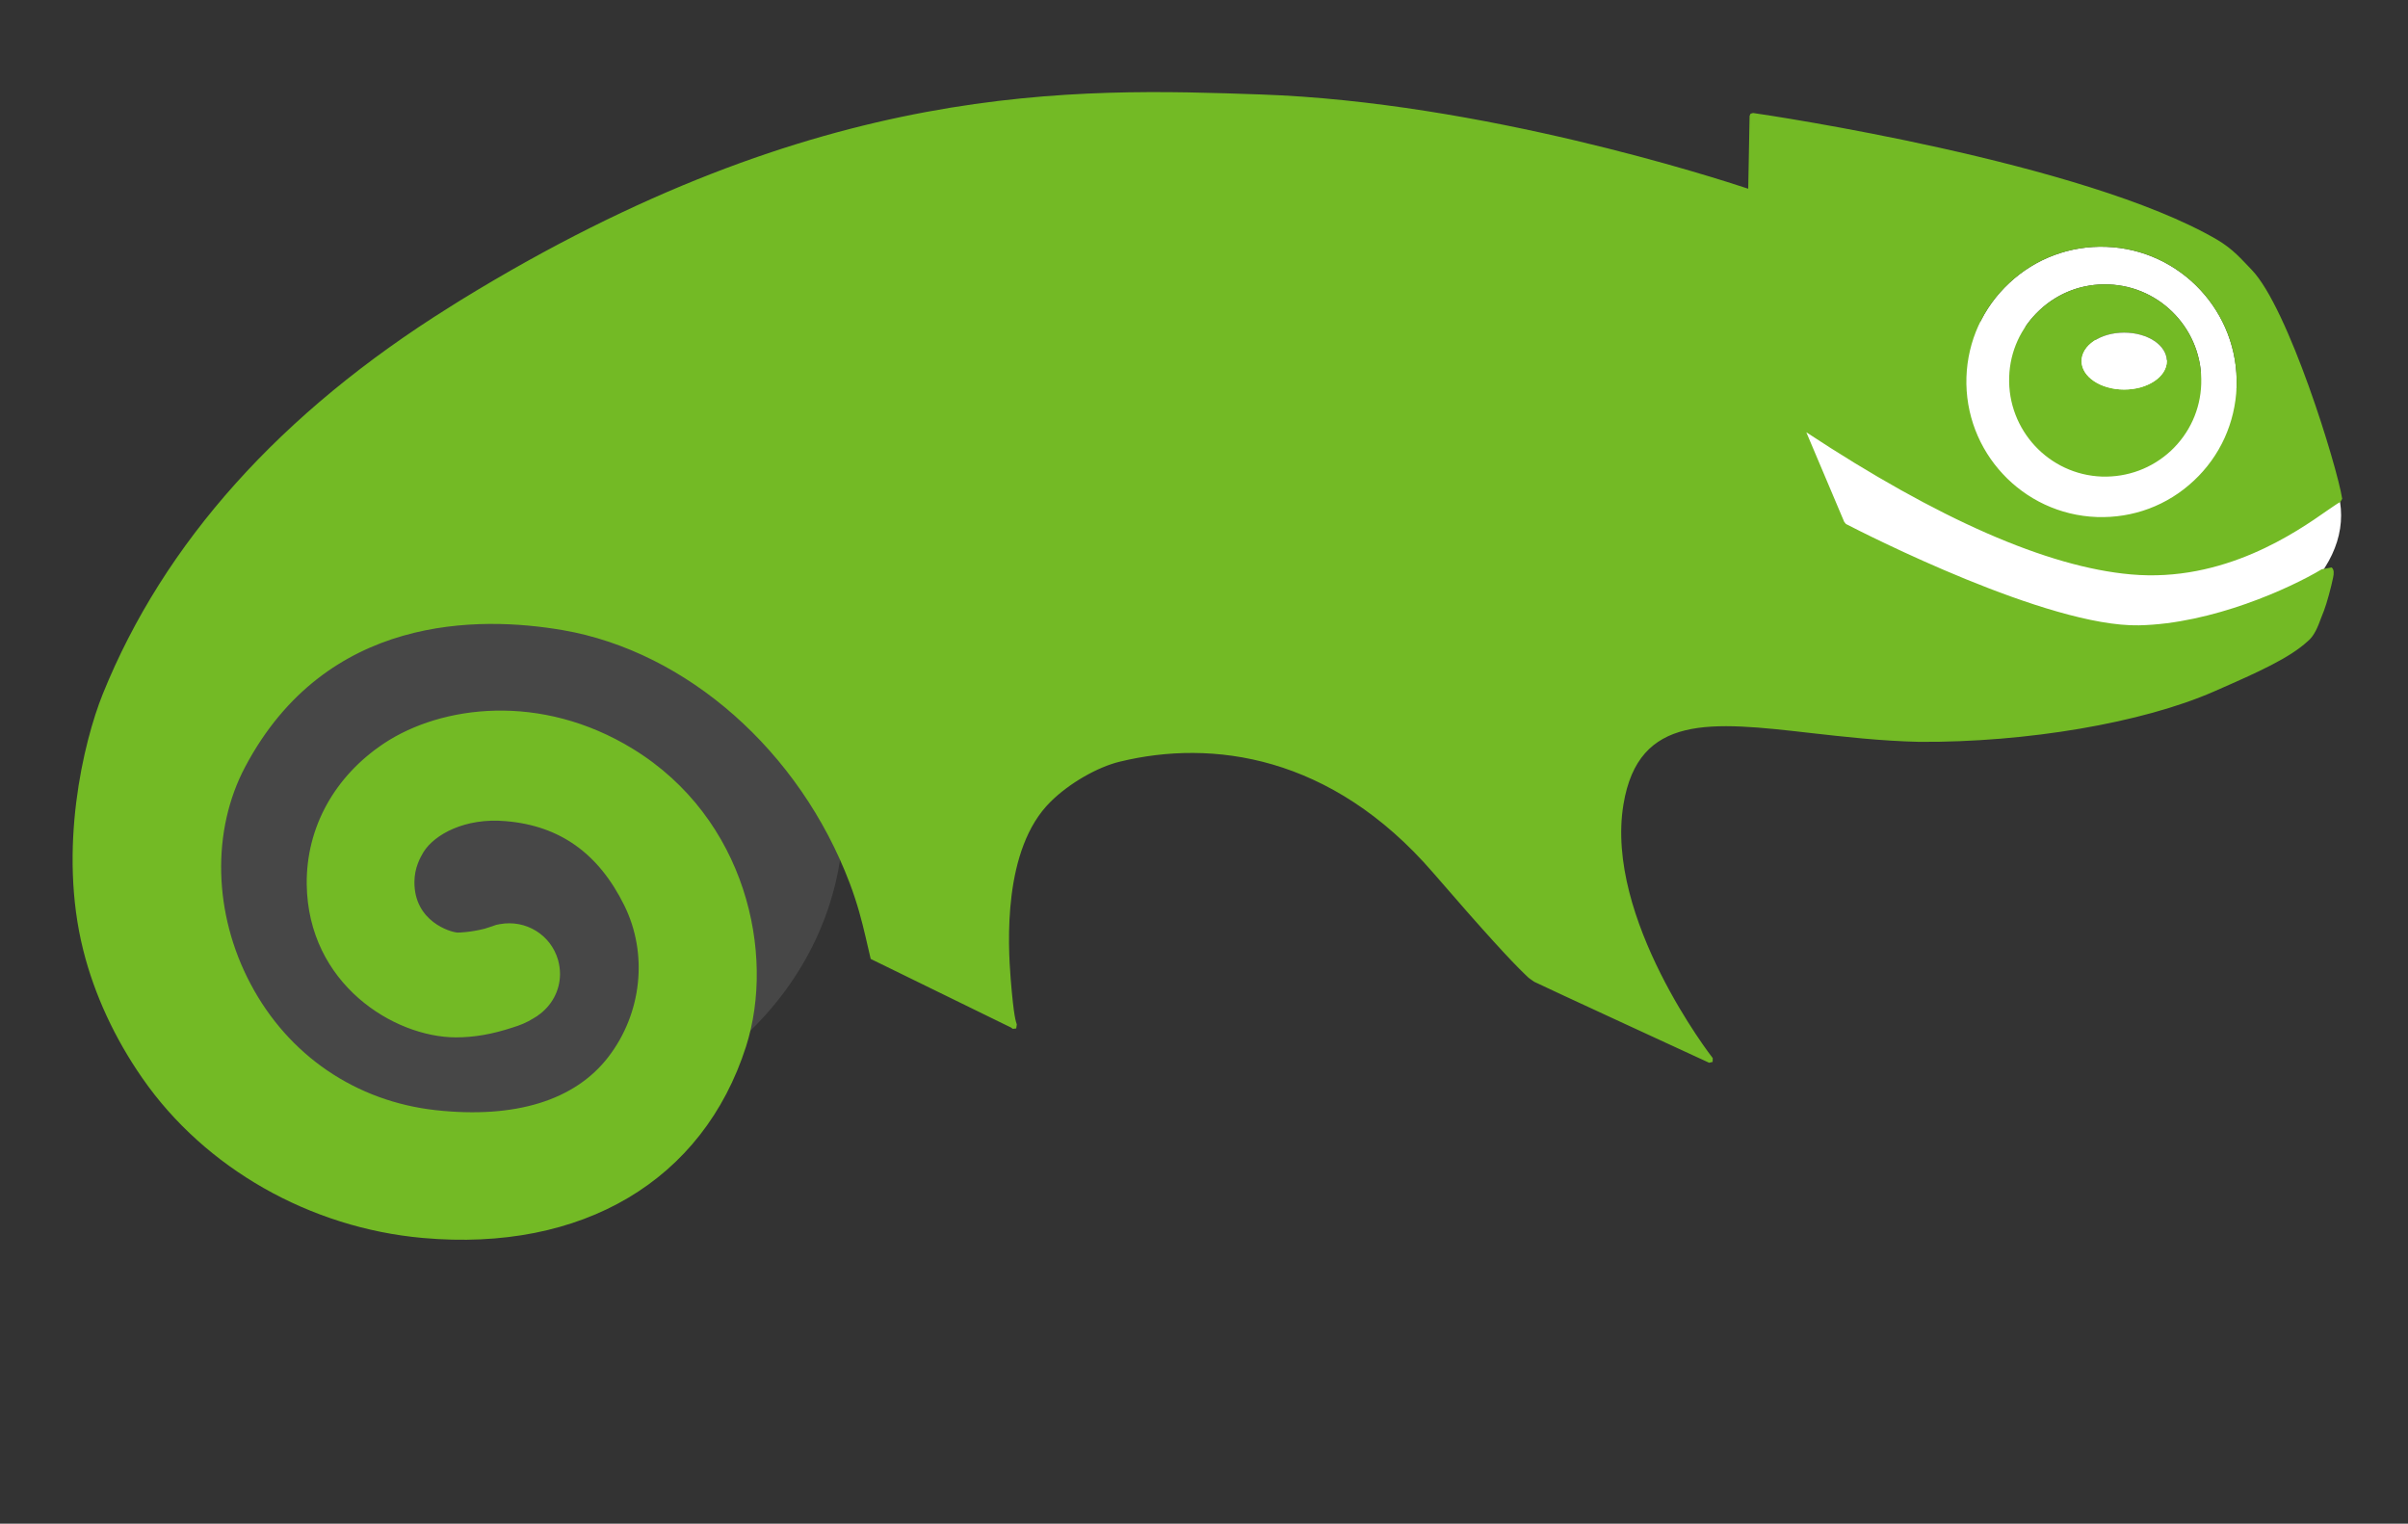 <?xml version="1.0" encoding="UTF-8" standalone="no"?>
<!-- Generator: Adobe Illustrator 15.0.0, SVG Export Plug-In . SVG Version: 6.00 Build 0)  -->

<svg
   xmlns:dc="http://purl.org/dc/elements/1.1/"
   xmlns:cc="http://creativecommons.org/ns#"
   xmlns:rdf="http://www.w3.org/1999/02/22-rdf-syntax-ns#"
   xmlns:svg="http://www.w3.org/2000/svg"
   xmlns="http://www.w3.org/2000/svg"
   xmlns:sodipodi="http://sodipodi.sourceforge.net/DTD/sodipodi-0.dtd"
   xmlns:inkscape="http://www.inkscape.org/namespaces/inkscape"
   version="1.1"
   id="svg4578"
   sodipodi:version="0.32"
   inkscape:version="0.48.2 r9819"
   sodipodi:docname="OpenSUSE_official-logo-color.svg"
   inkscape:output_extension="org.inkscape.output.svg.inkscape"
   x="0px"
   y="0px"
   width="248.4px"
   height="157.156px"
   viewBox="72.8 75.424 248.4 157.156"
   enable-background="new 72.8 75.424 248.4 157.156"
   xml:space="preserve"><rect x="72.8" y="75.424" width="248.4" height="157.156" fill="#333333" stroke="none"/><defs
   id="defs38">
		
		
	</defs>
<sodipodi:namedview
   inkscape:window-y="192"
   inkscape:window-x="23"
   inkscape:window-height="738"
   inkscape:window-width="774"
   inkscape:showpageshadow="false"
   inkscape:current-layer="layer1"
   inkscape:document-units="px"
   inkscape:pageshadow="2"
   inkscape:pageopacity="0.0"
   width="400px"
   height="300px"
   id="base"
   objecttolerance="10"
   guidetolerance="10"
   gridtolerance="10000"
   borderopacity="1"
   inkscape:cy="65.978048"
   bordercolor="#d6d6d6"
   inkscape:cx="133.61419"
   pagecolor="#ffffff"
   inkscape:zoom="2"
   borderlayer="true"
   showgrid="false"
   inkscape:window-maximized="0">
	</sodipodi:namedview>
<g
   id="layer1"
   inkscape:groupmode="layer"
   inkscape:label="Layer 1">
	<g
   id="g6"
   transform="translate(-0.5,9.5)">
			
			
			<ellipse cx="124.55" cy="150.08" rx="35.75" ry="32.5" style="opacity:0.1;fill:#ffffff;fill-opacity:1;stroke:none;stroke-width:7.087;stroke-linecap:round;stroke-linejoin:round;stroke-miterlimit:4;stroke-dasharray:none;stroke-opacity:1" />
			<ellipse cx="267.05" cy="119.08" ry="20.5" rx="47.75" style="opacity:1;fill:#ffffff;fill-opacity:1;stroke:none;stroke-width:7.087;stroke-linecap:round;stroke-linejoin:round;stroke-miterlimit:4;stroke-dasharray:none;stroke-opacity:1" />
			<path
   style="fill:#ffffff"
   inkscape:connector-curvature="0"
   id="path12"
   d="m 290.56,91.38 c 7.69,0.27 13.721,6.75 13.46,14.43 -0.14,3.72 -1.699,7.16 -4.42,9.7 -2.72,2.55 -6.26,3.87 -10,3.74 -7.68,-0.28 -13.699,-6.75 -13.449,-14.43 0.13,-3.72 1.689,-7.17 4.42,-9.71 2.719,-2.54 6.269,-3.86 9.989,-3.73 z m 9.81,14.14 c 0.18,-5.47 -4.101,-10.07 -9.57,-10.26 -2.649,-0.1 -5.17,0.84 -7.1,2.65 -1.931,1.8 -3.061,4.25 -3.141,6.9 -0.18,5.47 4.101,10.07 9.561,10.27 2.66,0.08 5.18,-0.86 7.12,-2.66 1.93,-1.81 3.05,-4.26 3.13,-6.9 z" />
			<path
   style="fill:#73ba25"
   inkscape:connector-curvature="0"
   id="path14"
   d="m 290.8,95.26 c 5.47,0.19 9.75,4.79 9.57,10.26 -0.08,2.64 -1.2,5.09 -3.13,6.9 -1.94,1.8 -4.46,2.74 -7.12,2.66 -5.46,-0.2 -9.74,-4.8 -9.561,-10.27 0.08,-2.65 1.21,-5.1 3.141,-6.9 1.93,-1.81 4.45,-2.75 7.1,-2.65 z m 6.02,7.91 c 0,-1.63 -1.971,-2.94 -4.4,-2.94 -2.429,0 -4.39,1.31 -4.39,2.94 0,1.61 1.96,2.93 4.39,2.93 2.43,0 4.4,-1.32 4.4,-2.93 z" />
			<path
   style="fill:#ffffff"
   inkscape:connector-curvature="0"
   id="path16"
   d="m 292.42,100.23 c 2.43,0 4.4,1.31 4.4,2.94 0,1.61 -1.971,2.93 -4.4,2.93 -2.429,0 -4.39,-1.32 -4.39,-2.93 0,-1.63 1.96,-2.94 4.39,-2.94 z" />
			
			
			
			<path
   style="fill:#73ba25"
   inkscape:connector-curvature="0"
   id="path24"
   d="m 312.8,124.64 1.021,-0.19 c 0.279,0.22 0.239,0.67 0.149,1.07 -0.189,0.93 -0.64,2.62 -0.95,3.42 l -0.26,0.66 c -0.359,0.98 -0.72,1.91 -1.41,2.47 -1.899,1.73 -4.939,3.11 -9.699,5.19 -7.36,3.22 -19.29,5.25 -30.37,5.18 -3.971,-0.09 -7.811,-0.53 -11.181,-0.91 -10.319,-1.18 -17.779,-2.02 -19.33,7.36 -1.96,11.76 9.101,26.04 9.211,26.169 l -0.011,0.391 -0.359,0.09 c 0,0 -17.63,-8.12 -18.061,-8.36 l -0.56,-0.399 -0.45,-0.431 c -1.33,-1.279 -4,-4.149 -9.42,-10.43 -10.51,-12.15 -22.81,-13.75 -32.29,-11.44 -2.31,0.55 -5.25,2.24 -7.16,4.14 -4.95,4.88 -4.39,14.71 -4.11,18.29 0.33,4.05 0.54,4.35 0.63,4.68 l -0.06,0.41 -0.35,0.04 -0.2,-0.14 -14.46,-7.07 -0.55,-2.36 c -0.37,-1.56 -0.8,-3.29 -1.62,-5.46 -5.17,-13.63 -16.79,-23.88 -29.59,-26.09 -8.65,-1.49 -24.42,-1.66 -32.77,14.1 -3.49,6.58 -3.28,15.15 0.55,22.37 3.9,7.391 10.87,12.13 19.12,13.04 8.18,0.891 14.33,-1 17.78,-5.47 3.48,-4.51 4.13,-10.65 1.66,-15.65 -2.65,-5.369 -6.65,-8.22 -12.21,-8.689 -4.23,-0.38 -7.37,1.38 -8.5,3.18 -0.33,0.561 -0.93,1.601 -0.94,3.08 v 0.05 c 0,4.03 3.69,5.13 4.44,5.181 0.23,0 1.34,-0.03 2.81,-0.4 l 0.71,-0.229 0.49,-0.171 0.36,-0.069 c 2.68,-0.49 5.26,1.09 6.01,3.7 0.13,0.479 0.2,0.96 0.2,1.439 0,1.73 -0.88,3.34 -2.34,4.32 l 0.06,-0.021 -0.16,0.09 -0.24,0.15 c -0.77,0.49 -1.48,0.76 -2.23,0.99 -2.1,0.689 -3.96,1.01 -5.83,1.01 -6.38,-0.01 -15.27,-5.5 -15.39,-15.81 -0.06,-5.82 2.86,-11.12 8,-14.53 5.92,-3.91 16.15,-5.24 25.64,0.58 11.68,7.15 14.73,21.149 11.68,30.7 -4.43,13.83 -16.89,21.22 -33.34,19.75 -11.65,-1.04 -22.47,-7.19 -28.91,-16.45 -2.86,-4.101 -4.98,-8.67 -6.12,-13.23 -2.63,-10.43 0.03,-21.51 2.01,-26.42 6.3,-15.61 18.36,-29.04 35.81,-39.93 l 1.1,-0.69 C 157.93,74.08 184.2,75 203.43,75.67 c 22.681,0.79 46.87,8.61 50.21,9.72 0.011,-0.75 0.141,-7.51 0.141,-7.51 l 0.1,-0.23 0.26,-0.07 c 1.521,0.21 34.11,5.05 47.841,13.05 1.699,1 2.539,2.04 3.59,3.12 3.79,3.92 8.81,20.25 9.34,23.62 l -0.2,0.34 c -0.2,0.07 -0.67,0.42 -1.3,0.84 -3.2,2.24 -10.69,7.48 -20.29,6.62 -8.63,-0.76 -19.9,-5.71 -33.49,-14.66 0.601,1.41 3.43,8.11 3.91,9.24 l 0.18,0.22 c 1.971,1.02 20.851,10.64 30.221,10.45 7.557,-0.15 15.627,-3.84 18.857,-5.78 z m -8.78,-18.83 c 0.261,-7.68 -5.77,-14.16 -13.46,-14.43 -3.72,-0.13 -7.27,1.19 -9.989,3.73 -2.73,2.54 -4.29,5.99 -4.42,9.71 -0.25,7.68 5.77,14.15 13.449,14.43 3.74,0.13 7.28,-1.19 10,-3.74 2.72,-2.54 4.28,-5.98 4.42,-9.7 z" />
			
			
			
			
			
		</g><g
   id="g36">
		</g>
</g>
</svg>